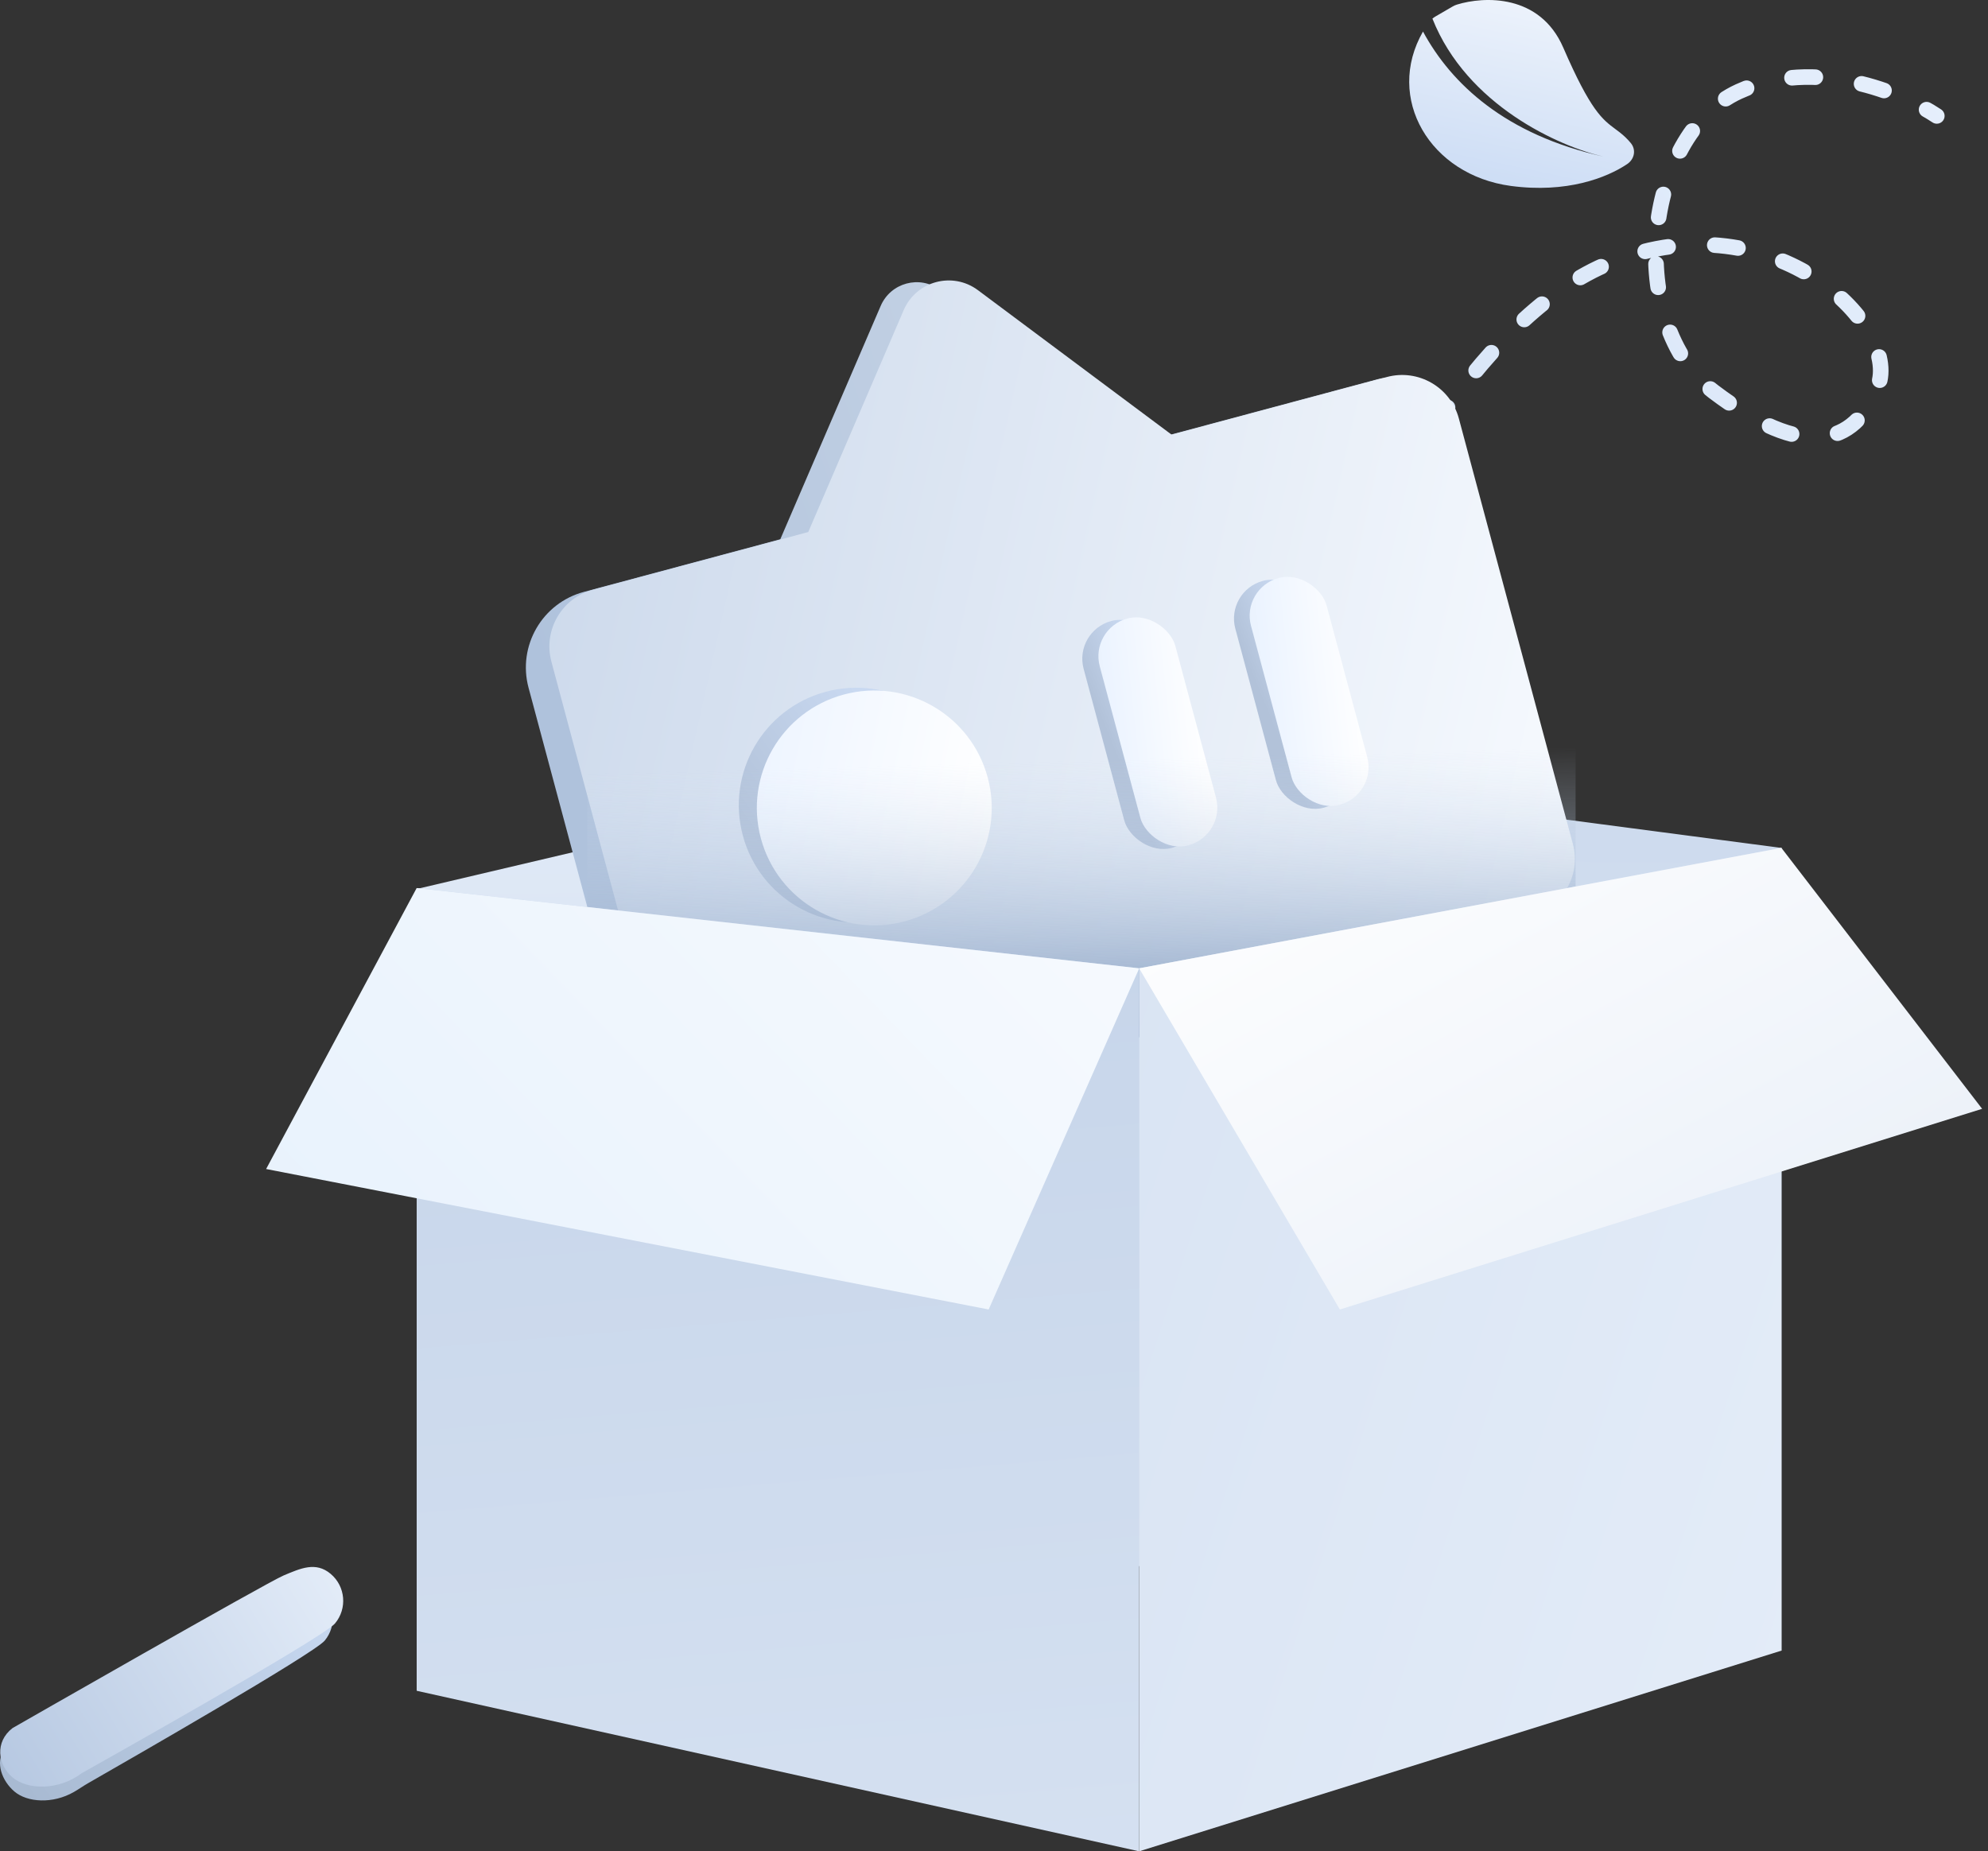 <svg width="102" height="95" viewBox="0 0 102 95" fill="none" xmlns="http://www.w3.org/2000/svg">
<rect x="0" y="0" width="102" height="95" fill="#333333" stroke="none"/>
<rect x="54.331" y="69.499" width="0.913" height="5.097" rx="0.455" transform="rotate(-52.072 54.331 69.499)" fill="url(#paint0_linear_2683_24777)"/>
<rect x="57.984" y="68.779" width="0.685" height="3.653" rx="0.341" fill="url(#paint1_linear_2683_24777)"/>
<path d="M56.934 61.947C57.113 61.392 57.629 61.016 58.212 61.016C58.795 61.016 59.312 61.392 59.49 61.947L60.658 65.581L60.919 66.799C61.288 68.522 59.975 70.147 58.212 70.147C56.45 70.147 55.136 68.522 55.505 66.799L55.766 65.581L56.934 61.947Z" fill="url(#paint2_linear_2683_24777)"/>
<path d="M52.273 38.362L91.404 43.511V84.702L52.273 79.553V38.362Z" fill="url(#paint3_linear_2683_24777)"/>
<path d="M52.217 38.362L21.488 45.592V86.564L52.217 79.334V38.362Z" fill="url(#paint4_linear_2683_24777)"/>
<path d="M68.554 31.425C70.37 26.695 75.667 16.507 82.329 13.605C90.657 9.978 97.603 16.621 96.349 19.841C95.142 22.939 92.511 23.564 87.927 20.101C83.343 16.638 84.292 6.94 89.217 4.695C93.157 2.899 97.63 4.782 99.373 5.948" stroke="url(#paint5_linear_2683_24777)" stroke-width="0.8" stroke-linecap="round" stroke-linejoin="round" stroke-dasharray="1.2 2.4"/>
<path fill-rule="evenodd" clip-rule="evenodd" d="M73.011 1.619C71.048 5.038 73.366 8.985 77.517 9.541C80.387 9.925 82.438 9.123 83.486 8.42C83.858 8.171 83.959 7.69 83.675 7.344C83.528 7.165 83.336 6.97 83.09 6.78C83.023 6.729 82.957 6.68 82.893 6.632C82.214 6.129 81.611 5.682 80.207 2.442C79.011 -0.32 76.141 -0.196 74.748 0.237C74.672 0.26 74.6 0.293 74.532 0.333L73.655 0.843C73.599 0.876 73.544 0.913 73.494 0.955C75.257 5.405 80.014 7.522 82.266 8.034C77.25 6.919 74.462 4.307 73.011 1.619Z" fill="url(#paint6_linear_2683_24777)"/>
<path fill-rule="evenodd" clip-rule="evenodd" d="M48.233 14.88C47.192 14.104 45.7 14.504 45.187 15.696L40.035 27.672L29.959 30.372C27.816 30.946 26.545 33.148 27.119 35.291L32.967 57.116C33.254 58.188 34.355 58.823 35.427 58.536L78.106 47.1C79.178 46.813 79.814 45.712 79.527 44.64L73.159 20.876C72.872 19.804 71.77 19.168 70.699 19.455L58.681 22.675L48.233 14.88Z" fill="url(#paint7_linear_2683_24777)"/>
<path fill-rule="evenodd" clip-rule="evenodd" d="M50.176 14.89C48.875 13.92 47.01 14.42 46.368 15.911L41.469 27.301L30.422 30.261C28.814 30.692 27.861 32.344 28.291 33.951L34.139 55.776C34.57 57.383 36.222 58.337 37.829 57.906L78.569 46.99C80.176 46.559 81.13 44.907 80.699 43.3L74.851 21.475C74.42 19.868 72.768 18.914 71.161 19.345L60.114 22.305L50.176 14.89Z" fill="url(#paint8_linear_2683_24777)"/>
<circle cx="43.933" cy="41.316" r="6.025" transform="rotate(-15 43.933 41.316)" fill="url(#paint9_linear_2683_24777)"/>
<rect x="55.081" y="32.386" width="4.017" height="12.05" rx="2" transform="rotate(-15 55.081 32.386)" fill="url(#paint10_linear_2683_24777)"/>
<rect x="62.864" y="30.326" width="4.017" height="12.05" rx="2" transform="rotate(-15 62.864 30.326)" fill="url(#paint11_linear_2683_24777)"/>
<circle cx="44.858" cy="41.458" r="6.025" transform="rotate(-15 44.858 41.458)" fill="url(#paint12_linear_2683_24777)"/>
<rect x="55.908" y="32.258" width="4.017" height="12.05" rx="2" transform="rotate(-15 55.908 32.258)" fill="url(#paint13_linear_2683_24777)"/>
<rect x="63.668" y="30.179" width="4.017" height="12.05" rx="2" transform="rotate(-15 63.668 30.179)" fill="url(#paint14_linear_2683_24777)"/>
<path d="M0.737 91.928C0.106 91.39 -0.255 90.455 0.213 89.76C0.381 89.51 0.647 89.361 0.907 89.212C3.047 87.989 13.394 82.079 14.136 81.764C14.964 81.413 15.713 81.058 16.45 81.687C17.186 82.316 17.282 83.433 16.664 84.183C16.112 84.853 6.546 90.343 4.528 91.498C4.276 91.642 4.045 91.808 3.794 91.952C2.708 92.578 1.398 92.493 0.737 91.928Z" fill="url(#paint15_linear_2683_24777)"/>
<path d="M0.647 91.21C-0.118 90.568 -0.279 89.385 0.646 88.673C0.646 88.673 13.701 81.197 14.561 80.839C15.421 80.481 16.199 80.118 16.964 80.76C17.729 81.402 17.828 82.542 17.187 83.307C16.545 84.071 4.197 90.987 4.197 90.987C3.013 91.886 1.411 91.851 0.647 91.21Z" fill="url(#paint16_linear_2683_24777)"/>
<path d="M30.127 38.162H80.84V53.225H30.127V38.162Z" fill="url(#paint17_linear_2683_24777)"/>
<path d="M91.404 43.509L58.452 49.687V94.997L91.404 84.7V43.509Z" fill="url(#paint18_linear_2683_24777)"/>
<path d="M91.401 43.511L58.449 49.689L68.746 67.195L101.699 56.898L91.401 43.511Z" fill="url(#paint19_linear_2683_24777)"/>
<path d="M21.379 45.57L58.451 49.689V94.999L21.379 86.761V45.57Z" fill="url(#paint20_linear_2683_24777)"/>
<path d="M21.378 45.57L58.45 49.689L50.726 67.195L13.654 59.987L21.378 45.57Z" fill="url(#paint21_linear_2683_24777)"/>
<defs>
<linearGradient id="paint0_linear_2683_24777" x1="55.07" y1="71.13" x2="55.017" y2="74.888" gradientUnits="userSpaceOnUse">
<stop stop-color="#DFECFC" stop-opacity="0"/>
<stop offset="1" stop-color="#DFECFC"/>
</linearGradient>
<linearGradient id="paint1_linear_2683_24777" x1="58.571" y1="70.21" x2="58.571" y2="72.721" gradientUnits="userSpaceOnUse">
<stop stop-color="#B5C4DD"/>
<stop offset="1" stop-color="#93A6C8"/>
</linearGradient>
<linearGradient id="paint2_linear_2683_24777" x1="58.212" y1="57.822" x2="58.212" y2="70.147" gradientUnits="userSpaceOnUse">
<stop stop-color="#EBF3FE" stop-opacity="0.6"/>
<stop offset="1" stop-color="#D1E0F3"/>
</linearGradient>
<linearGradient id="paint3_linear_2683_24777" x1="71.499" y1="-55.632" x2="69.83" y2="126.94" gradientUnits="userSpaceOnUse">
<stop stop-color="#B1C4DF"/>
<stop offset="1" stop-color="#E7EFFA"/>
</linearGradient>
<linearGradient id="paint4_linear_2683_24777" x1="43.781" y1="170.918" x2="42.295" y2="23.296" gradientUnits="userSpaceOnUse">
<stop offset="0.13" stop-color="#B1C4DF"/>
<stop offset="1" stop-color="#E7EFFA"/>
</linearGradient>
<linearGradient id="paint5_linear_2683_24777" x1="113.072" y1="-1.599" x2="63.951" y2="35.554" gradientUnits="userSpaceOnUse">
<stop stop-color="#EBF3FE"/>
<stop offset="1" stop-color="#D2E1F5"/>
</linearGradient>
<linearGradient id="paint6_linear_2683_24777" x1="79.131" y1="14.461" x2="83.116" y2="-4.498" gradientUnits="userSpaceOnUse">
<stop stop-color="#BED3F2"/>
<stop offset="1" stop-color="white"/>
</linearGradient>
<linearGradient id="paint7_linear_2683_24777" x1="31.204" y1="45.401" x2="78.402" y2="29.836" gradientUnits="userSpaceOnUse">
<stop stop-color="#AFC2DC"/>
<stop offset="1" stop-color="#D3DDEA"/>
</linearGradient>
<linearGradient id="paint8_linear_2683_24777" x1="82.305" y1="46.766" x2="-10.291" y2="25.905" gradientUnits="userSpaceOnUse">
<stop stop-color="#F8FBFF"/>
<stop offset="1" stop-color="#B1C4DF"/>
</linearGradient>
<linearGradient id="paint9_linear_2683_24777" x1="38.294" y1="40.804" x2="46.292" y2="37.733" gradientUnits="userSpaceOnUse">
<stop stop-color="#B2C2D9"/>
<stop offset="1" stop-color="#C9D9F1"/>
</linearGradient>
<linearGradient id="paint10_linear_2683_24777" x1="55.388" y1="37.887" x2="58.398" y2="37.502" gradientUnits="userSpaceOnUse">
<stop stop-color="#B2C2D9"/>
<stop offset="1" stop-color="#C9D9F1"/>
</linearGradient>
<linearGradient id="paint11_linear_2683_24777" x1="63.204" y1="35.819" x2="66.214" y2="35.433" gradientUnits="userSpaceOnUse">
<stop stop-color="#B2C2D9"/>
<stop offset="1" stop-color="#C9D9F1"/>
</linearGradient>
<linearGradient id="paint12_linear_2683_24777" x1="49.226" y1="46.597" x2="23.544" y2="33.783" gradientUnits="userSpaceOnUse">
<stop stop-color="white"/>
<stop offset="1" stop-color="#D8E8FE"/>
</linearGradient>
<linearGradient id="paint13_linear_2683_24777" x1="59.712" y1="43.619" x2="49.821" y2="42.097" gradientUnits="userSpaceOnUse">
<stop stop-color="white"/>
<stop offset="1" stop-color="#D8E8FE"/>
</linearGradient>
<linearGradient id="paint14_linear_2683_24777" x1="67.751" y1="41.67" x2="57.621" y2="40.105" gradientUnits="userSpaceOnUse">
<stop stop-color="white"/>
<stop offset="1" stop-color="#D8E8FE"/>
</linearGradient>
<linearGradient id="paint15_linear_2683_24777" x1="16.551" y1="81.341" x2="1.373" y2="92.02" gradientUnits="userSpaceOnUse">
<stop stop-color="#C8D9F1"/>
<stop offset="1" stop-color="#A8BAD2"/>
</linearGradient>
<linearGradient id="paint16_linear_2683_24777" x1="-2.009" y1="92.388" x2="22.594" y2="77.324" gradientUnits="userSpaceOnUse">
<stop stop-color="#B1C4DF"/>
<stop offset="1" stop-color="#F1F7FF"/>
</linearGradient>
<linearGradient id="paint17_linear_2683_24777" x1="53.942" y1="39.048" x2="54.315" y2="53.229" gradientUnits="userSpaceOnUse">
<stop stop-color="#D0DDEF" stop-opacity="0"/>
<stop offset="1" stop-color="#819ABD"/>
</linearGradient>
<linearGradient id="paint18_linear_2683_24777" x1="-123.72" y1="8.233" x2="111.7" y2="84.671" gradientUnits="userSpaceOnUse">
<stop stop-color="#B1C4DF"/>
<stop offset="1" stop-color="#E7EFFA"/>
</linearGradient>
<linearGradient id="paint19_linear_2683_24777" x1="65.471" y1="24.504" x2="108.25" y2="104.037" gradientUnits="userSpaceOnUse">
<stop offset="0.146" stop-color="white"/>
<stop offset="1" stop-color="#D4E0F1"/>
</linearGradient>
<linearGradient id="paint20_linear_2683_24777" x1="37.154" y1="-23.096" x2="52.2" y2="157.613" gradientUnits="userSpaceOnUse">
<stop stop-color="#B1C4DF"/>
<stop offset="1" stop-color="#E7EFFA"/>
</linearGradient>
<linearGradient id="paint21_linear_2683_24777" x1="40.166" y1="-11.648" x2="-18.099" y2="44.461" gradientUnits="userSpaceOnUse">
<stop stop-color="white"/>
<stop offset="1" stop-color="#E5F0FC"/>
</linearGradient>
</defs>
</svg>
